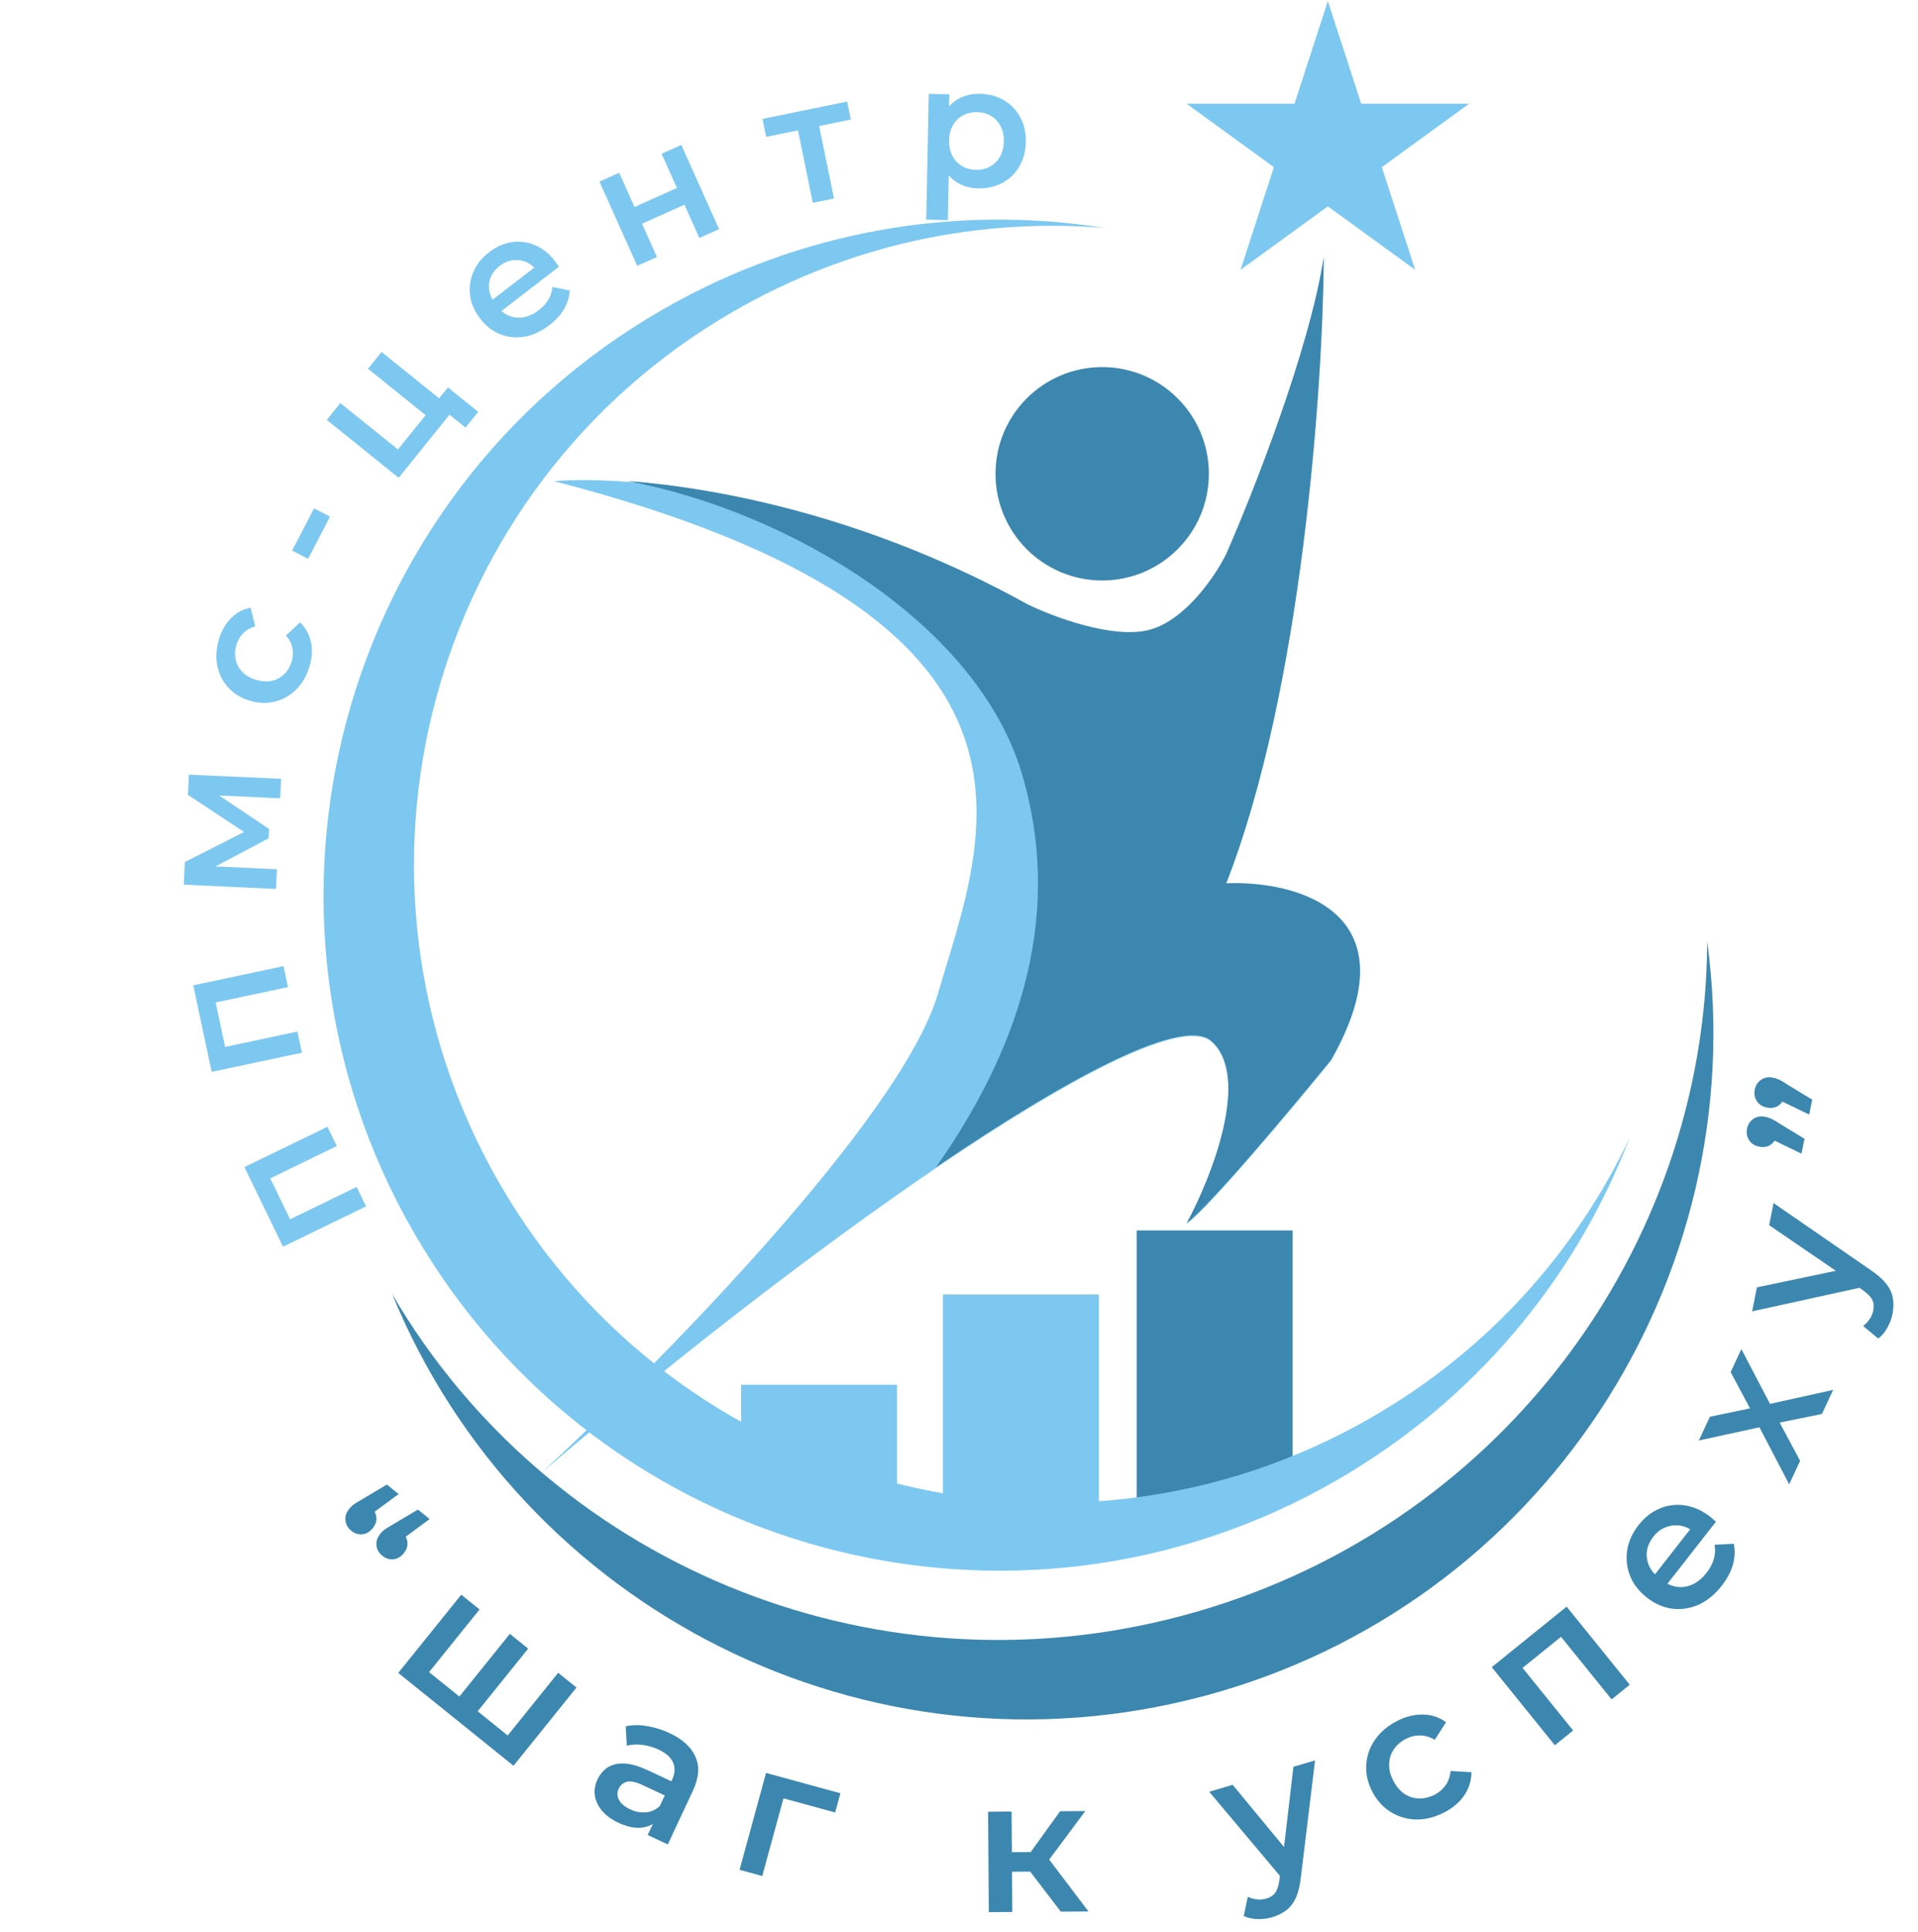 <svg width="140" height="141" viewBox="0 0 140 141" fill="none" xmlns="http://www.w3.org/2000/svg">
<rect x="82.968" y="89.805" width="11.38" height="19.526" fill="#3C87AF"/>
<rect x="68.832" y="94.477" width="11.38" height="18.089" fill="#7CC8F1"/>
<rect x="54.098" y="101.065" width="11.38" height="8.266" fill="#7CC8F1"/>
<path d="M75.002 44.163C60.051 35.873 45.732 34.679 40.441 35.118C79.135 45.121 71.767 61.174 68.473 72.494C65.837 81.551 48.088 99.588 39.542 107.474C60.806 89.325 84.765 72.794 88.419 76.028C91.341 78.616 88.439 85.971 86.622 89.325C88.347 88.031 94.368 80.84 97.163 77.406C103.297 66.576 94.608 64.308 89.497 64.528C95.055 50.344 96.565 28.15 96.624 18.826C95.57 25.631 91.433 36.117 89.497 40.509C88.738 42.046 86.562 45.301 83.926 46.02C81.291 46.738 76.878 45.081 75.002 44.163Z" fill="#7CC8F1"/>
<path d="M80.613 16.635C71.493 15.887 62.059 17.81 53.533 22.731C31.24 35.6 23.599 64.099 36.468 86.385C49.338 108.672 77.843 116.306 100.137 103.437C108.662 98.515 115.045 91.308 118.957 83.037C115.049 93.207 107.76 102.155 97.587 108.027C74.001 121.642 43.843 113.566 30.228 89.988C16.613 66.41 24.696 36.258 48.282 22.643C58.455 16.771 69.85 14.934 80.613 16.635Z" fill="#7CC8F1"/>
<path d="M96.924 0.079L99.358 7.57H107.235L100.862 12.2L103.296 19.691L96.924 15.061L90.552 19.691L92.986 12.2L86.613 7.57H94.49L96.924 0.079Z" fill="#7CC8F1"/>
<circle cx="80.452" cy="34.58" r="7.787" fill="#3C87AF"/>
<path d="M45.8 35.108C57.572 37.324 71.323 45.496 74.582 56.442C77.872 67.494 73.813 77.37 68.323 85.186C78.533 78.248 86.443 74.22 88.418 75.968C91.341 78.556 88.438 85.911 86.621 89.266C88.346 87.972 94.368 80.78 97.163 77.346C103.297 66.517 94.608 64.249 89.496 64.468C95.055 50.285 96.564 28.091 96.624 18.767C95.57 25.571 91.433 36.057 89.496 40.449C88.738 41.987 86.561 45.241 83.926 45.96C81.29 46.679 76.878 45.022 75.001 44.103C63.697 37.835 52.753 35.624 45.8 35.108Z" fill="#3C87AF"/>
<path d="M124.614 68.721C124.524 91.173 109.321 111.755 86.352 117.91C63.383 124.064 39.926 113.841 28.623 94.442C38.041 117.425 63.298 130.373 87.924 123.775C112.549 117.176 127.949 93.334 124.614 68.721Z" fill="#3C87AF"/>
<path d="M26.72 88.048L20.661 90.99L17.84 85.181L23.899 82.238L24.582 83.645L19.396 86.163L19.566 85.675L21.334 89.317L20.846 89.148L26.031 86.63L26.72 88.048Z" fill="#7CC8F1"/>
<path d="M22.039 76.831L15.451 78.232L14.107 71.915L20.696 70.514L21.021 72.044L15.383 73.243L15.665 72.809L16.507 76.77L16.073 76.488L21.711 75.289L22.039 76.831Z" fill="#7CC8F1"/>
<path d="M20.145 64.881L13.416 64.568L13.493 62.917L18.394 60.43L18.364 61.085L13.721 58.016L13.789 56.541L20.518 56.841L20.452 58.265L15.412 58.031L15.588 57.787L19.641 60.501L19.61 61.181L15.208 63.515L15.146 63.209L20.212 63.444L20.145 64.881Z" fill="#7CC8F1"/>
<path d="M22.594 48.631C22.393 49.308 22.073 49.871 21.633 50.319C21.187 50.757 20.67 51.051 20.082 51.202C19.494 51.352 18.881 51.332 18.244 51.143C17.599 50.952 17.075 50.634 16.671 50.19C16.26 49.744 15.991 49.217 15.864 48.609C15.74 47.993 15.778 47.347 15.979 46.669C16.165 46.041 16.458 45.526 16.857 45.127C17.25 44.718 17.73 44.461 18.296 44.357L18.629 45.718C18.265 45.821 17.969 45.992 17.74 46.231C17.514 46.462 17.353 46.739 17.257 47.062C17.147 47.432 17.128 47.791 17.201 48.137C17.274 48.483 17.439 48.786 17.695 49.047C17.943 49.304 18.276 49.495 18.696 49.62C19.115 49.744 19.503 49.767 19.86 49.688C20.208 49.608 20.507 49.442 20.757 49.191C21.007 48.941 21.186 48.63 21.296 48.259C21.392 47.937 21.408 47.617 21.344 47.3C21.283 46.974 21.127 46.67 20.878 46.385L21.9 45.425C22.309 45.819 22.576 46.297 22.698 46.859C22.815 47.411 22.78 48.002 22.594 48.631Z" fill="#7CC8F1"/>
<path d="M22.489 40.786L21.325 40.183L22.921 37.103L24.085 37.706L22.489 40.786Z" fill="#7CC8F1"/>
<path d="M29.1 34.873L23.854 30.647L24.843 29.419L29.048 32.806L31.066 30.302L26.861 26.915L27.851 25.687L33.096 29.913L29.1 34.873ZM33.98 31.208L32.782 30.242L33.041 29.981L32.107 31.14L31.066 30.302L32.696 28.278L34.906 30.059L33.98 31.208Z" fill="#7CC8F1"/>
<path d="M40.107 23.724C39.514 24.181 38.905 24.464 38.279 24.575C37.655 24.674 37.06 24.612 36.495 24.389C35.937 24.16 35.456 23.783 35.05 23.256C34.64 22.724 34.395 22.164 34.315 21.578C34.236 20.98 34.314 20.406 34.547 19.854C34.788 19.298 35.174 18.814 35.707 18.404C36.227 18.004 36.777 17.76 37.358 17.674C37.939 17.587 38.505 17.661 39.056 17.894C39.608 18.128 40.099 18.524 40.53 19.084C40.571 19.137 40.614 19.2 40.658 19.271C40.71 19.338 40.755 19.404 40.795 19.469L36.348 22.894L35.709 22.065L39.496 19.148L39.207 19.785C38.977 19.473 38.706 19.252 38.393 19.121C38.08 18.991 37.756 18.949 37.42 18.995C37.091 19.036 36.777 19.172 36.477 19.403C36.17 19.639 35.952 19.914 35.821 20.227C35.697 20.534 35.661 20.859 35.713 21.202C35.766 21.532 35.916 21.858 36.162 22.177L36.316 22.377C36.562 22.697 36.853 22.924 37.19 23.058C37.526 23.191 37.879 23.222 38.248 23.15C38.617 23.078 38.975 22.908 39.322 22.642C39.621 22.411 39.855 22.156 40.023 21.878C40.191 21.6 40.291 21.289 40.324 20.946L41.586 21.2C41.562 21.664 41.426 22.114 41.177 22.55C40.93 22.973 40.574 23.365 40.107 23.724Z" fill="#7CC8F1"/>
<path d="M46.512 19.401L43.757 13.255L45.196 12.61L46.316 15.108L49.412 13.72L48.292 11.222L49.731 10.577L52.486 16.723L51.048 17.368L49.959 14.94L46.862 16.328L47.951 18.756L46.512 19.401Z" fill="#7CC8F1"/>
<path d="M59.329 14.803L58.171 9.143L58.605 9.441L55.923 9.989L55.656 8.679L61.835 7.415L62.103 8.725L59.433 9.271L59.716 8.827L60.874 14.487L59.329 14.803Z" fill="#7CC8F1"/>
<path d="M71.388 13.749C70.842 13.738 70.344 13.602 69.895 13.341C69.455 13.079 69.105 12.694 68.846 12.184C68.596 11.666 68.478 11.016 68.494 10.234C68.51 9.444 68.649 8.799 68.911 8.3C69.182 7.8 69.542 7.433 69.993 7.198C70.443 6.955 70.954 6.839 71.526 6.85C72.191 6.864 72.772 7.018 73.271 7.314C73.778 7.61 74.174 8.018 74.457 8.537C74.75 9.055 74.889 9.664 74.875 10.362C74.861 11.059 74.698 11.666 74.385 12.181C74.08 12.688 73.669 13.08 73.15 13.355C72.64 13.631 72.053 13.762 71.388 13.749ZM67.608 16.033L67.792 6.852L69.293 6.882L69.261 8.471L69.174 10.26L69.265 12.054L69.185 16.064L67.608 16.033ZM71.239 12.396C71.617 12.404 71.955 12.326 72.253 12.164C72.559 12.002 72.803 11.763 72.986 11.447C73.169 11.131 73.265 10.758 73.273 10.33C73.282 9.893 73.201 9.517 73.031 9.202C72.861 8.879 72.626 8.63 72.327 8.456C72.036 8.282 71.701 8.191 71.323 8.184C70.945 8.176 70.602 8.253 70.296 8.416C69.99 8.578 69.746 8.817 69.563 9.133C69.38 9.44 69.284 9.813 69.276 10.25C69.267 10.679 69.348 11.055 69.518 11.378C69.688 11.701 69.923 11.949 70.222 12.123C70.522 12.298 70.861 12.389 71.239 12.396Z" fill="#7CC8F1"/>
<path d="M33.82 124.056L33.273 124.144L37.216 119.249L38.552 120.325L34.609 125.221L34.547 124.642L37.368 126.915L36.8 126.986L40.743 122.09L42.08 123.166L37.482 128.874L29.07 122.098L33.667 116.391L35.004 117.467L31.06 122.362L31.009 121.792L33.82 124.056Z" fill="#3C87AF"/>
<path d="M29.095 109.042L26.564 110.915L27.038 109.976C27.288 110.177 27.431 110.422 27.469 110.711C27.507 110.999 27.419 111.276 27.207 111.539C26.994 111.803 26.74 111.951 26.444 111.982C26.154 112.007 25.888 111.922 25.646 111.727C25.389 111.52 25.245 111.269 25.213 110.973C25.181 110.677 25.269 110.401 25.475 110.144C25.544 110.059 25.611 109.983 25.675 109.918C25.753 109.851 25.852 109.778 25.974 109.7C26.096 109.622 26.255 109.527 26.451 109.415L28.24 108.353L29.095 109.042ZM31.361 110.867L28.83 112.741L29.304 111.801C29.554 112.002 29.697 112.247 29.735 112.536C29.773 112.825 29.685 113.101 29.473 113.364C29.261 113.628 29.006 113.776 28.71 113.808C28.42 113.832 28.154 113.747 27.912 113.552C27.655 113.345 27.511 113.094 27.479 112.798C27.447 112.502 27.535 112.226 27.741 111.97C27.81 111.884 27.877 111.809 27.941 111.743C28.019 111.676 28.118 111.604 28.24 111.525C28.362 111.447 28.521 111.352 28.717 111.24L30.506 110.178L31.361 110.867Z" fill="#3C87AF"/>
<path d="M47.276 133.929L47.905 132.587L47.952 132.26L49.052 129.911C49.266 129.455 49.294 129.039 49.137 128.662C48.984 128.277 48.63 127.955 48.075 127.695C47.702 127.52 47.306 127.405 46.887 127.351C46.476 127.3 46.098 127.32 45.752 127.41L45.673 125.994C46.158 125.887 46.675 125.882 47.226 125.979C47.789 126.071 48.336 126.241 48.867 126.489C49.828 126.94 50.461 127.519 50.765 128.228C51.082 128.932 51.015 129.764 50.565 130.726L48.743 134.616L47.276 133.929ZM45.148 133.038C44.65 132.805 44.254 132.518 43.959 132.178C43.667 131.829 43.488 131.457 43.421 131.062C43.365 130.662 43.427 130.272 43.606 129.891C43.78 129.518 44.025 129.223 44.338 129.006C44.66 128.793 45.065 128.695 45.553 128.711C46.04 128.727 46.619 128.892 47.291 129.207L49.217 130.109L48.734 131.141L46.919 130.291C46.389 130.042 45.992 129.963 45.728 130.051C45.468 130.132 45.28 130.296 45.163 130.545C45.032 130.826 45.039 131.102 45.185 131.373C45.331 131.643 45.603 131.872 46 132.058C46.382 132.237 46.762 132.309 47.142 132.274C47.53 132.244 47.87 132.09 48.162 131.812L47.986 132.867C47.654 133.186 47.243 133.363 46.753 133.396C46.271 133.433 45.736 133.313 45.148 133.038Z" fill="#3C87AF"/>
<path d="M53.984 136.469L55.915 129.399L61.344 130.882L60.96 132.285L56.803 131.15L57.288 130.884L55.639 136.921L53.984 136.469Z" fill="#3C87AF"/>
<path d="M77.431 139.523L74.758 136.028L76.152 135.153L79.449 139.509L77.431 139.523ZM72.175 139.559L72.124 132.23L73.839 132.218L73.89 139.547L72.175 139.559ZM73.362 136.614L73.352 135.186L75.836 135.169L75.846 136.596L73.362 136.614ZM76.323 136.072L74.716 135.891L77.38 132.194L79.219 132.181L76.323 136.072Z" fill="#3C87AF"/>
<path d="M92.854 139.932C92.512 140.033 92.153 140.078 91.777 140.065C91.401 140.052 91.069 139.979 90.781 139.845L91.08 138.439C91.291 138.539 91.515 138.601 91.752 138.627C91.988 138.652 92.216 138.632 92.435 138.567C92.734 138.479 92.953 138.333 93.093 138.129C93.233 137.925 93.33 137.625 93.384 137.227L93.519 136.185L93.592 135.948L94.409 128.95L95.989 128.482L94.949 137.049C94.885 137.641 94.763 138.13 94.582 138.518C94.41 138.903 94.175 139.206 93.879 139.428C93.59 139.647 93.249 139.815 92.854 139.932ZM93.592 137.108L88.264 130.771L89.975 130.264L94.352 135.566L93.592 137.108Z" fill="#3C87AF"/>
<path d="M105.393 132.293C104.708 132.641 104.024 132.809 103.34 132.797C102.661 132.773 102.042 132.585 101.483 132.232C100.924 131.88 100.481 131.382 100.153 130.737C99.821 130.085 99.68 129.433 99.729 128.782C99.774 128.123 99.989 127.516 100.374 126.961C100.767 126.402 101.306 125.948 101.991 125.6C102.627 125.277 103.253 125.123 103.866 125.139C104.484 125.144 105.046 125.33 105.552 125.699L104.726 126.981C104.372 126.771 104.016 126.665 103.656 126.663C103.304 126.657 102.965 126.737 102.638 126.903C102.263 127.094 101.966 127.347 101.747 127.664C101.528 127.98 101.412 128.337 101.398 128.734C101.38 129.123 101.479 129.53 101.695 129.954C101.91 130.378 102.183 130.701 102.511 130.924C102.836 131.139 103.191 131.251 103.576 131.261C103.96 131.271 104.34 131.18 104.715 130.99C105.042 130.824 105.306 130.597 105.509 130.309C105.72 130.017 105.844 129.667 105.882 129.257L107.405 129.345C107.401 129.963 107.223 130.531 106.87 131.049C106.522 131.555 106.029 131.969 105.393 132.293Z" fill="#3C87AF"/>
<path d="M113.493 127.379L108.887 121.678L114.353 117.262L118.959 122.962L117.636 124.032L113.694 119.153L114.253 119.213L110.826 121.982L110.886 121.422L114.828 126.301L113.493 127.379Z" fill="#3C87AF"/>
<path d="M125.676 115.733C125.175 116.374 124.609 116.838 123.979 117.124C123.348 117.397 122.704 117.492 122.049 117.409C121.399 117.319 120.789 117.052 120.22 116.606C119.643 116.156 119.233 115.632 118.991 115.036C118.747 114.427 118.673 113.801 118.771 113.156C118.873 112.505 119.15 111.891 119.601 111.314C120.041 110.752 120.555 110.347 121.144 110.099C121.732 109.851 122.349 109.775 122.993 109.872C123.637 109.969 124.262 110.255 124.868 110.728C124.925 110.773 124.987 110.827 125.054 110.891C125.126 110.947 125.192 111.005 125.251 111.062L121.489 115.874L120.592 115.172L123.795 111.074L123.662 111.824C123.336 111.558 122.991 111.398 122.626 111.345C122.261 111.292 121.908 111.335 121.566 111.475C121.23 111.607 120.936 111.835 120.682 112.16C120.423 112.491 120.267 112.84 120.214 113.205C120.166 113.562 120.216 113.915 120.363 114.262C120.508 114.596 120.754 114.898 121.1 115.169L121.316 115.338C121.662 115.609 122.03 115.769 122.421 115.819C122.812 115.869 123.192 115.806 123.561 115.63C123.931 115.454 124.262 115.179 124.555 114.804C124.809 114.48 124.987 114.149 125.089 113.81C125.191 113.472 125.212 113.117 125.154 112.746L126.553 112.673C126.653 113.169 126.631 113.68 126.486 114.206C126.341 114.719 126.071 115.228 125.676 115.733Z" fill="#3C87AF"/>
<path d="M130.597 108.337L128.15 103.641L128.972 104.054L124.004 105.134L124.809 103.404L128.331 102.666L128.024 103.326L126.326 100.144L127.107 98.464L129.47 102.984L128.642 102.584L133.805 101.443L132.988 103.198L129.258 103.96L129.646 103.353L131.396 106.62L130.597 108.337Z" fill="#3C87AF"/>
<path d="M131.497 84.202L128.662 82.83L129.717 82.801C129.655 83.115 129.504 83.361 129.264 83.537C129.026 83.704 128.74 83.755 128.408 83.69C128.076 83.624 127.832 83.469 127.675 83.223C127.511 82.967 127.459 82.686 127.52 82.381C127.582 82.067 127.736 81.827 127.984 81.661C128.231 81.496 128.516 81.445 128.839 81.508C128.938 81.528 129.039 81.557 129.144 81.597C129.241 81.625 129.352 81.675 129.478 81.746C129.596 81.807 129.75 81.903 129.939 82.033L131.712 83.111L131.497 84.202ZM132.061 81.347L129.226 79.976L130.281 79.947C130.219 80.261 130.068 80.506 129.828 80.682C129.59 80.85 129.304 80.901 128.972 80.835C128.64 80.769 128.396 80.614 128.239 80.368C128.075 80.112 128.023 79.832 128.084 79.526C128.146 79.212 128.3 78.972 128.548 78.807C128.795 78.641 129.08 78.59 129.403 78.654C129.502 78.673 129.603 78.703 129.707 78.742C129.804 78.77 129.916 78.82 130.042 78.892C130.16 78.953 130.314 79.048 130.503 79.179L132.276 80.257L132.061 81.347Z" fill="#3C87AF"/>
<path d="M138.139 95.901C138.07 96.251 137.943 96.59 137.757 96.917C137.571 97.244 137.352 97.504 137.099 97.697L135.993 96.779C136.18 96.638 136.339 96.469 136.471 96.271C136.604 96.074 136.692 95.863 136.736 95.638C136.797 95.333 136.769 95.071 136.654 94.853C136.538 94.634 136.317 94.408 135.99 94.176L135.13 93.572L134.954 93.398L129.136 89.422L129.456 87.806L136.56 92.707C137.054 93.038 137.431 93.374 137.69 93.714C137.951 94.046 138.111 94.394 138.169 94.76C138.229 95.117 138.219 95.498 138.139 95.901ZM135.981 93.936L127.894 95.71L128.24 93.96L134.969 92.547L135.981 93.936Z" fill="#3C87AF"/>
</svg>
